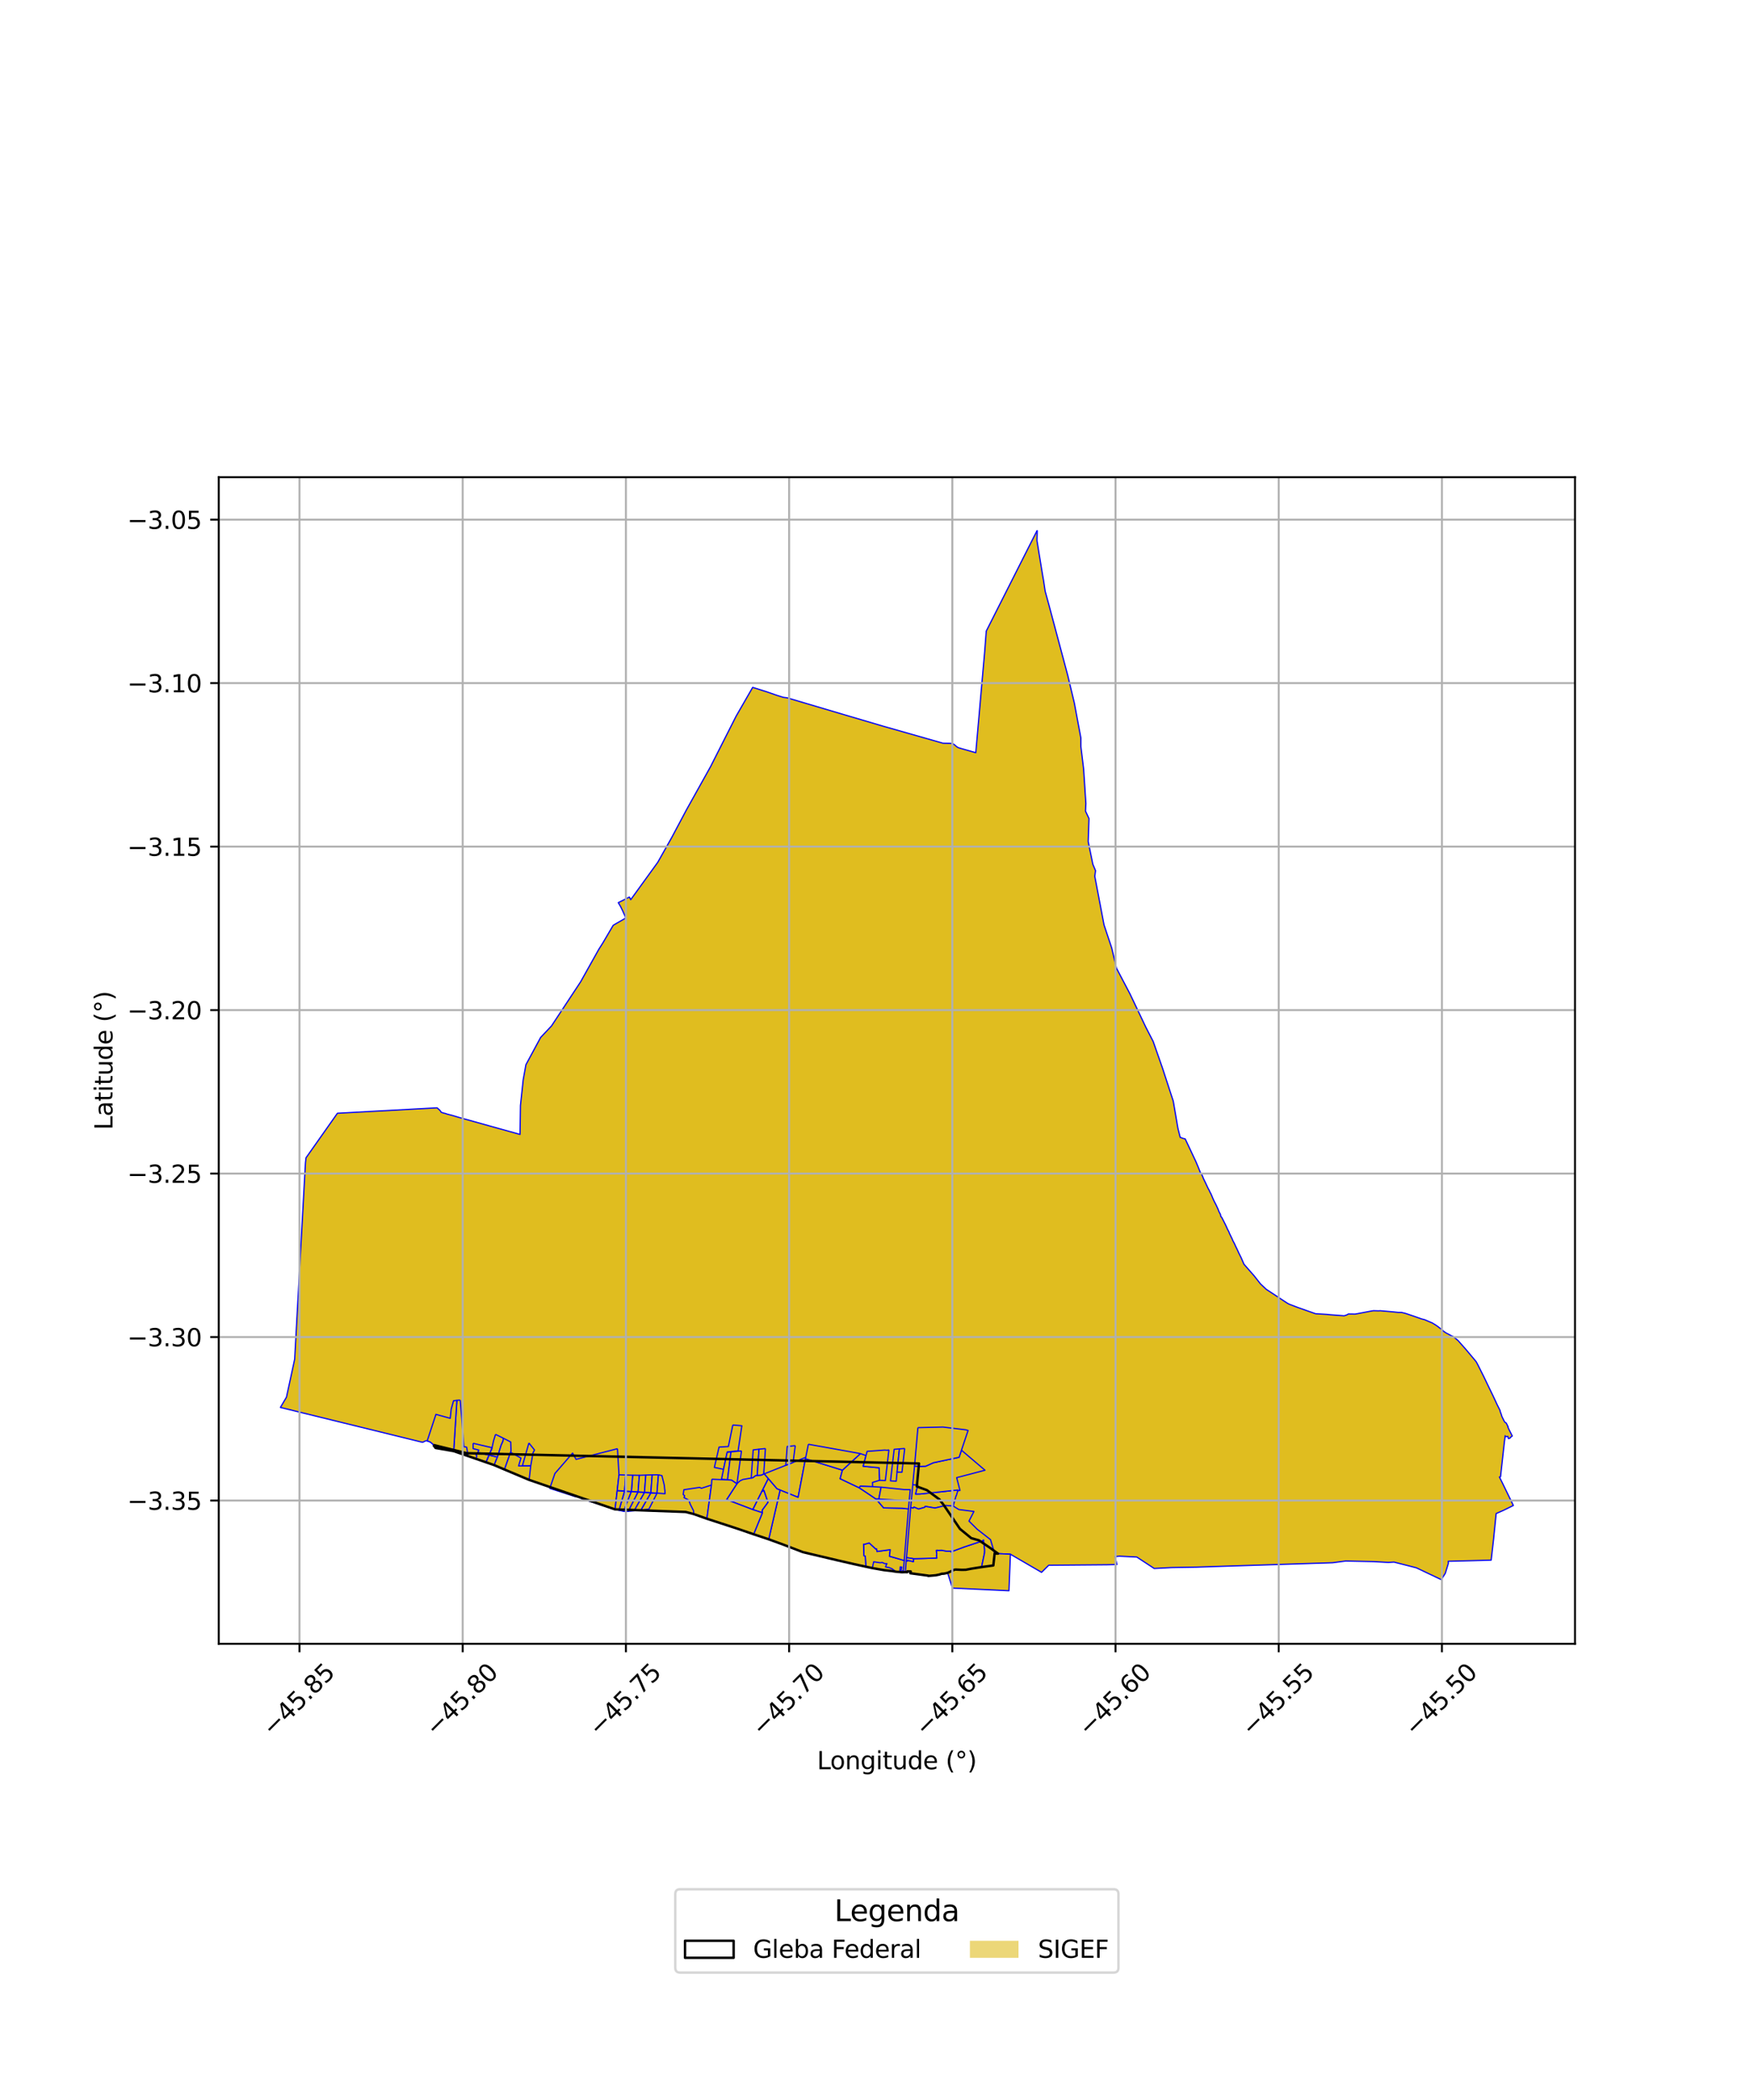 <?xml version="1.0" encoding="utf-8" standalone="no"?>
<!DOCTYPE svg PUBLIC "-//W3C//DTD SVG 1.1//EN"
  "http://www.w3.org/Graphics/SVG/1.1/DTD/svg11.dtd">
<svg xmlns:xlink="http://www.w3.org/1999/xlink" width="720pt" height="864pt" viewBox="0 0 720 864" xmlns="http://www.w3.org/2000/svg" version="1.1">
 <defs>
  <style type="text/css">*{stroke-linejoin: round; stroke-linecap: butt}</style>
 </defs>
 <g id="figure_1">
  <g id="patch_1">
   <path d="M 0 864 
L 720 864 
L 720 0 
L 0 0 
z
" style="fill: #ffffff"/>
  </g>
  <g id="axes_1">
   <g id="patch_2">
    <path d="M 90 676.295 
L 648 676.295 
L 648 196.345 
L 90 196.345 
z
" style="fill: #ffffff"/>
   </g>
   <g id="PatchCollection_1">
    <path d="M 426.748 218.161 
L 426.636 222.427 
L 428.968 236.712 
L 429.346 238.817 
L 430.004 243.228 
L 431.671 249.318 
L 439.306 277.907 
L 442.008 289.231 
L 444.708 303.684 
L 444.707 305.321 
L 444.705 307.138 
L 445.817 316.292 
L 446.766 330.586 
L 446.603 333.714 
L 448.038 336.769 
L 447.714 346.241 
L 449.619 355.559 
L 450.732 358.209 
L 450.482 360.118 
L 450.426 360.547 
L 451.311 365.2 
L 452.326 370.54 
L 454.227 380.533 
L 457.411 390.088 
L 459.318 398.279 
L 464.893 408.883 
L 471.42 422.612 
L 474.373 428.338 
L 474.445 428.479 
L 478.264 439.402 
L 482.718 453.054 
L 484.626 464.217 
L 485.559 467.931 
L 486.716 468.36 
L 487.622 468.578 
L 489.135 471.789 
L 491.968 477.802 
L 492.95 480.111 
L 493.877 482.451 
L 494.315 483.151 
L 494.492 483.34 
L 494.663 483.707 
L 494.739 483.876 
L 495.125 484.889 
L 495.841 486.361 
L 497.061 488.954 
L 497.466 489.66 
L 497.726 490.229 
L 497.875 490.576 
L 498.189 491.107 
L 498.623 492.11 
L 498.961 492.943 
L 499.452 494.045 
L 500.162 495.402 
L 500.523 496.146 
L 501.232 497.692 
L 501.419 498.264 
L 501.771 498.985 
L 502.16 499.714 
L 502.205 500.237 
L 502.344 500.515 
L 502.699 500.94 
L 503.843 503.192 
L 504.28 504.064 
L 505.068 505.807 
L 505.619 506.839 
L 505.832 507.426 
L 507.026 509.898 
L 507.156 510.294 
L 507.932 511.751 
L 508.378 512.766 
L 508.904 513.811 
L 509.709 515.58 
L 510.649 517.461 
L 511.793 520.118 
L 516.034 524.967 
L 518.581 528.206 
L 520.965 530.455 
L 526.82 534.312 
L 529.525 536.096 
L 530.434 536.594 
L 533.913 537.915 
L 541.082 540.444 
L 541.443 540.521 
L 545.857 540.779 
L 547.412 540.939 
L 553.006 541.345 
L 554.027 541.032 
L 554.769 540.618 
L 557.554 540.657 
L 564.347 539.371 
L 565.109 539.257 
L 567.271 539.322 
L 567.83 539.271 
L 573.005 539.727 
L 575.231 539.958 
L 576.614 539.965 
L 578.237 540.362 
L 581.82 541.564 
L 584.814 542.626 
L 586.146 542.958 
L 588.441 543.949 
L 589.272 544.295 
L 590.756 545.209 
L 591.637 545.822 
L 592.334 546.371 
L 593.412 547.183 
L 593.824 547.63 
L 594.852 548.352 
L 597.394 549.701 
L 597.623 549.72 
L 599.835 551.49 
L 603.043 555.106 
L 606.238 558.914 
L 607.317 560.212 
L 607.946 561.355 
L 610.457 566.363 
L 612.789 571.218 
L 614.196 574.105 
L 615.944 577.867 
L 617.111 580.191 
L 617.307 580.971 
L 617.611 581.744 
L 617.908 582.727 
L 618.162 583.27 
L 618.853 584.682 
L 619.22 585.199 
L 619.696 585.455 
L 620.497 587.055 
L 620.373 587.116 
L 620.905 588.268 
L 621.49 589.42 
L 622.014 590.451 
L 622.191 590.835 
L 621.659 591.18 
L 621.205 591.735 
L 620.585 591.867 
L 620.4 591.003 
L 619.397 591.09 
L 619.265 590.691 
L 619.047 592.635 
L 619.004 592.767 
L 617.369 607.56 
L 616.903 607.668 
L 618.216 610.312 
L 622.636 619.398 
L 618.463 621.446 
L 617.04 622.066 
L 615.564 622.719 
L 614.758 630.625 
L 614.516 633.131 
L 613.512 641.885 
L 610.262 641.978 
L 610.162 641.988 
L 606.247 642.097 
L 595.843 642.362 
L 595.869 643.279 
L 594.639 647.303 
L 592.995 649.917 
L 583.513 645.417 
L 582.74 645.044 
L 573.544 642.692 
L 571.187 642.827 
L 564.906 642.484 
L 564.783 642.487 
L 553.652 642.258 
L 548.258 642.955 
L 492.365 644.765 
L 481.936 644.945 
L 474.877 645.317 
L 467.722 640.622 
L 460.491 640.261 
L 458.764 640.462 
L 459.537 643.679 
L 459.354 643.69 
L 455.453 643.789 
L 431.473 643.993 
L 428.522 646.904 
L 415.717 639.454 
L 410.617 639.21 
L 407.171 636.719 
L 402.765 633.735 
L 399.614 632.844 
L 394.957 629.033 
L 388.665 619.768 
L 386.524 616.906 
L 381.363 613.099 
L 377.206 611.573 
L 378.093 602.12 
L 377.024 602.096 
L 376.479 602.084 
L 376.289 602.079 
L 376.178 602.077 
L 375.759 602.068 
L 365.555 601.837 
L 336.803 601.186 
L 283.396 599.973 
L 278.079 599.853 
L 192.156 597.901 
L 178.302 594.502 
L 177.999 594.083 
L 176.981 593.253 
L 175.764 592.825 
L 175.156 592.792 
L 173.862 593.412 
L 170.478 592.582 
L 115.364 579.058 
L 117.851 574.855 
L 120.724 561.599 
L 121.233 559.191 
L 125.669 478.424 
L 125.896 476.363 
L 138.826 458.027 
L 179.804 455.797 
L 179.834 455.795 
L 181.034 456.868 
L 181.548 457.629 
L 182.608 457.983 
L 183.213 458.101 
L 183.552 458.232 
L 183.769 458.316 
L 186.072 458.916 
L 188.795 459.723 
L 188.93 459.763 
L 200.899 463.097 
L 205.469 464.369 
L 213.957 466.733 
L 214.126 454.847 
L 215.25 444.331 
L 216.37 438.068 
L 222.436 426.832 
L 226.903 422.1 
L 238.871 403.963 
L 246.372 390.557 
L 248.053 387.908 
L 251.665 381.756 
L 252.3 380.676 
L 254.039 379.674 
L 257.493 377.683 
L 256.115 374.606 
L 255.829 374.018 
L 255.342 373.02 
L 254.377 371.382 
L 258.937 369.07 
L 259.498 370.153 
L 259.898 369.6 
L 261.281 367.687 
L 262.052 366.621 
L 262.627 365.826 
L 265.433 361.946 
L 266.089 361.039 
L 266.881 359.944 
L 267.745 358.749 
L 270.626 354.766 
L 276.37 344.574 
L 279.388 338.903 
L 282.435 333.176 
L 292.329 315.438 
L 302.861 294.65 
L 308.047 285.639 
L 309.595 282.95 
L 309.68 282.812 
L 315.649 284.693 
L 319.721 286.108 
L 322.244 286.895 
L 323.88 287.112 
L 346.181 293.715 
L 363.454 298.806 
L 373.273 301.596 
L 387.954 305.778 
L 390.964 305.832 
L 391.613 305.888 
L 392.179 306.066 
L 392.933 306.593 
L 393.494 307.133 
L 394.267 307.612 
L 396.106 308.15 
L 401.465 309.683 
L 405.124 268.11 
L 405.782 259.643 
L 416.601 238.235 
L 426.748 218.161 
" clip-path="url(#p95de34a4b3)" style="fill: #e0bd1f; stroke: #0000ff; stroke-width: 0.5"/>
    <path d="M 178.302 594.502 
L 192.156 597.901 
L 278.079 599.853 
L 283.396 599.973 
L 336.803 601.186 
L 365.555 601.837 
L 375.759 602.068 
L 376.178 602.077 
L 376.289 602.079 
L 376.479 602.084 
L 377.024 602.096 
L 378.093 602.12 
L 377.206 611.573 
L 381.363 613.099 
L 386.524 616.906 
L 388.665 619.768 
L 394.957 629.033 
L 399.614 632.844 
L 402.765 633.735 
L 407.171 636.719 
L 410.617 639.21 
L 409.223 639.143 
L 408.681 644.073 
L 403.846 644.739 
L 399.526 645.427 
L 397.372 645.845 
L 395.723 645.877 
L 393.191 645.76 
L 392.56 645.868 
L 389.885 647.123 
L 388.399 647.442 
L 387.383 647.51 
L 386.419 647.828 
L 384.941 648.121 
L 381.903 648.375 
L 381.901 648.267 
L 374.539 647.281 
L 374.695 646.546 
L 373.338 646.51 
L 373.279 646.839 
L 372.495 646.798 
L 371.063 646.857 
L 370.586 646.812 
L 370.146 646.756 
L 369.089 646.691 
L 368.906 646.68 
L 368.408 646.603 
L 366.702 646.342 
L 363.692 645.998 
L 358.886 645.151 
L 356.241 644.585 
L 351.327 643.513 
L 344.21 641.873 
L 336.936 640.156 
L 330.352 638.595 
L 322.468 635.574 
L 316.268 633.309 
L 310.063 631.236 
L 303.154 628.861 
L 290.828 624.848 
L 285.374 622.912 
L 282.149 622.068 
L 253.054 620.999 
L 237.877 615.806 
L 217.699 608.872 
L 207.553 604.599 
L 203.315 602.788 
L 192.578 599.073 
L 186.651 597.036 
L 179.19 595.73 
L 178.302 594.502 
" clip-path="url(#p95de34a4b3)" style="fill: #e0bd1f; stroke: #0000ff; stroke-width: 0.5"/>
    <path d="M 357.615 634.81 
L 360.305 637.288 
L 360.682 637.245 
L 360.827 638.319 
L 366.267 637.583 
L 365.954 640.284 
L 369.337 641.243 
L 369.534 641.299 
L 372.018 642.04 
L 371.665 646.308 
L 371.368 646.229 
L 371.437 646.644 
L 371.081 646.674 
L 371.063 646.857 
L 370.586 646.812 
L 371.052 644.757 
L 370.398 644.654 
L 370.146 646.756 
L 369.089 646.691 
L 368.906 646.68 
L 368.408 646.603 
L 368.428 646.512 
L 367.027 645.445 
L 365.597 644.864 
L 365.563 644.951 
L 364.338 644.653 
L 364.893 643.306 
L 364.252 643.317 
L 363.981 643.305 
L 363.015 642.855 
L 362.096 642.958 
L 359.462 642.571 
L 358.886 645.151 
L 356.241 644.585 
L 355.986 640.262 
L 355.417 640.083 
L 355.306 635.31 
L 355.556 635.399 
L 357.615 634.81 
" clip-path="url(#p95de34a4b3)" style="fill: #e0bd1f; stroke: #0000ff; stroke-width: 0.5"/>
    <path d="M 201.252 598.688 
L 204.637 599.471 
L 203.315 602.788 
L 200.042 601.519 
L 200.649 600.096 
L 201.252 598.688 
" clip-path="url(#p95de34a4b3)" style="fill: #e0bd1f; stroke: #0000ff; stroke-width: 0.5"/>
    <path d="M 196.594 597.581 
L 201.153 598.652 
L 200.56 600.059 
L 199.967 601.504 
L 195.922 600.126 
L 196.165 598.923 
L 195.9 598.722 
L 196.594 597.581 
" clip-path="url(#p95de34a4b3)" style="fill: #e0bd1f; stroke: #0000ff; stroke-width: 0.5"/>
    <path d="M 189.35 576.052 
L 189.878 582.383 
L 190.864 595.188 
L 192.004 595.424 
L 192.578 599.073 
L 186.651 597.036 
L 187.975 576.124 
L 189.35 576.052 
" clip-path="url(#p95de34a4b3)" style="fill: #e0bd1f; stroke: #0000ff; stroke-width: 0.5"/>
    <path d="M 187.975 576.124 
L 186.651 597.036 
L 179.19 595.73 
L 177.999 594.083 
L 176.981 593.253 
L 175.764 592.825 
L 179.352 581.912 
L 185.236 583.539 
L 185.647 579.764 
L 186.596 576.317 
L 187.975 576.124 
" clip-path="url(#p95de34a4b3)" style="fill: #e0bd1f; stroke: #0000ff; stroke-width: 0.5"/>
    <path d="M 254.039 596.029 
L 254.676 606.781 
L 253.054 620.999 
L 239.694 616.767 
L 237.877 615.806 
L 236.826 615.806 
L 226.198 612.37 
L 228.31 606.237 
L 235.583 597.848 
L 237.009 600.42 
L 254.039 596.029 
" clip-path="url(#p95de34a4b3)" style="fill: #e0bd1f; stroke: #0000ff; stroke-width: 0.5"/>
    <path d="M 409.223 639.143 
L 415.717 639.454 
L 415.108 654.479 
L 391.842 653.376 
L 389.885 647.123 
L 392.56 645.868 
L 393.191 645.76 
L 395.723 645.877 
L 397.372 645.845 
L 399.526 645.427 
L 403.846 644.739 
L 408.681 644.073 
L 409.223 639.143 
" clip-path="url(#p95de34a4b3)" style="fill: #e0bd1f; stroke: #0000ff; stroke-width: 0.5"/>
    <path d="M 331.505 599.591 
L 331.399 600.166 
L 328.368 616.06 
L 320.954 613.061 
L 319.663 612.535 
L 316.101 608.371 
L 314.407 606.4 
L 331.505 599.591 
" clip-path="url(#p95de34a4b3)" style="fill: #e0bd1f; stroke: #0000ff; stroke-width: 0.5"/>
    <path d="M 331.399 600.166 
L 346.599 604.863 
L 345.664 608.383 
L 353.615 612.173 
L 360.447 616.755 
L 363.556 620.381 
L 371.028 620.525 
L 371.217 620.536 
L 373.762 620.808 
L 372.018 642.04 
L 369.534 641.299 
L 369.337 641.243 
L 365.954 640.284 
L 366.267 637.583 
L 360.827 638.319 
L 360.682 637.245 
L 360.305 637.288 
L 357.615 634.81 
L 355.556 635.399 
L 355.306 635.31 
L 355.417 640.083 
L 355.986 640.262 
L 356.241 644.585 
L 351.327 643.513 
L 344.21 641.873 
L 336.936 640.156 
L 330.352 638.595 
L 322.468 635.574 
L 316.268 633.309 
L 320.954 613.061 
L 328.368 616.06 
L 331.399 600.166 
" clip-path="url(#p95de34a4b3)" style="fill: #e0bd1f; stroke: #0000ff; stroke-width: 0.5"/>
    <path d="M 203.869 590.137 
L 207.132 591.744 
L 206.922 592.971 
L 206.176 594.628 
L 204.68 599.486 
L 204.637 599.471 
L 201.197 598.674 
L 202.321 596.178 
L 203.054 592.812 
L 203.869 590.137 
" clip-path="url(#p95de34a4b3)" style="fill: #e0bd1f; stroke: #0000ff; stroke-width: 0.5"/>
    <path d="M 207.132 591.744 
L 210.12 593.272 
L 210.245 596.991 
L 207.553 604.599 
L 203.315 602.788 
L 204.637 599.471 
L 204.68 599.486 
L 206.176 594.628 
L 206.922 592.971 
L 207.132 591.744 
" clip-path="url(#p95de34a4b3)" style="fill: #e0bd1f; stroke: #0000ff; stroke-width: 0.5"/>
    <path d="M 217.61 593.677 
L 219.907 596.567 
L 219.304 597.722 
L 218.355 603.117 
L 214.907 603.129 
L 217.61 593.677 
" clip-path="url(#p95de34a4b3)" style="fill: #e0bd1f; stroke: #0000ff; stroke-width: 0.5"/>
    <path d="M 375.534 610.862 
L 377.573 611.01 
L 376.72 614.716 
L 378.601 614.679 
L 394.142 613.016 
L 394.059 613.341 
L 393.437 615.436 
L 393.356 615.424 
L 392.152 619.624 
L 391.48 619.509 
L 391.453 619.595 
L 389.103 619.385 
L 384.671 620.458 
L 380.641 619.759 
L 380.508 620.143 
L 377.932 620.868 
L 376.046 620.084 
L 375.657 620.52 
L 374.692 620.195 
L 375.534 610.862 
" clip-path="url(#p95de34a4b3)" style="fill: #e0bd1f; stroke: #0000ff; stroke-width: 0.5"/>
    <path d="M 395.573 596.654 
L 405.254 604.891 
L 393.6 607.941 
L 394.963 613.222 
L 394.059 613.341 
L 394.142 613.016 
L 378.601 614.679 
L 376.72 614.716 
L 377.573 611.01 
L 375.534 610.862 
L 376.264 603.194 
L 378.615 603.335 
L 380.865 603.232 
L 384.003 601.818 
L 394.601 599.561 
L 395.573 596.654 
" clip-path="url(#p95de34a4b3)" style="fill: #e0bd1f; stroke: #0000ff; stroke-width: 0.5"/>
    <path d="M 377.654 587.373 
L 387.965 587.131 
L 397.282 588.259 
L 398.295 588.542 
L 395.573 596.654 
L 394.601 599.561 
L 384.003 601.818 
L 380.865 603.232 
L 378.615 603.335 
L 376.264 603.194 
L 377.654 587.373 
" clip-path="url(#p95de34a4b3)" style="fill: #e0bd1f; stroke: #0000ff; stroke-width: 0.5"/>
    <path d="M 256.946 613.514 
L 259.747 613.718 
L 256.567 621.774 
L 256.029 621.689 
L 255.52 621.552 
L 255.193 621.498 
L 254.662 621.368 
L 256.946 613.514 
" clip-path="url(#p95de34a4b3)" style="fill: #e0bd1f; stroke: #0000ff; stroke-width: 0.5"/>
    <path d="M 260.293 606.94 
L 263.053 606.98 
L 262.523 613.81 
L 259.768 613.641 
L 260.293 606.94 
" clip-path="url(#p95de34a4b3)" style="fill: #e0bd1f; stroke: #0000ff; stroke-width: 0.5"/>
    <path d="M 265.703 606.885 
L 265.174 613.985 
L 262.523 613.81 
L 263.053 606.98 
L 265.703 606.885 
" clip-path="url(#p95de34a4b3)" style="fill: #e0bd1f; stroke: #0000ff; stroke-width: 0.5"/>
    <path d="M 267.741 614.245 
L 270.289 614.414 
L 267.012 620.846 
L 266.387 620.956 
L 265.235 621.064 
L 264.234 621.228 
L 263.678 621.306 
L 267.741 614.245 
" clip-path="url(#p95de34a4b3)" style="fill: #e0bd1f; stroke: #0000ff; stroke-width: 0.5"/>
    <path d="M 268.344 606.802 
L 267.769 614.155 
L 265.174 613.985 
L 265.703 606.885 
L 268.344 606.802 
" clip-path="url(#p95de34a4b3)" style="fill: #e0bd1f; stroke: #0000ff; stroke-width: 0.5"/>
    <path d="M 270.902 606.771 
L 270.291 614.322 
L 267.769 614.155 
L 268.344 606.802 
L 270.902 606.771 
" clip-path="url(#p95de34a4b3)" style="fill: #e0bd1f; stroke: #0000ff; stroke-width: 0.5"/>
    <path d="M 270.902 606.771 
L 272.329 607.124 
L 273.174 610.495 
L 273.344 611.363 
L 273.466 612.759 
L 273.526 612.97 
L 273.566 613.302 
L 273.528 613.48 
L 273.583 613.861 
L 273.643 614.514 
L 273.593 614.551 
L 270.291 614.322 
L 270.902 606.771 
" clip-path="url(#p95de34a4b3)" style="fill: #e0bd1f; stroke: #0000ff; stroke-width: 0.5"/>
    <path d="M 292.708 610.989 
L 290.828 624.848 
L 285.374 622.912 
L 285.357 621.602 
L 283.964 618.836 
L 283.41 617.225 
L 281.426 616.146 
L 281.689 615.406 
L 281.093 614.864 
L 281.365 612.924 
L 287.87 611.953 
L 288.578 612.326 
L 292.708 610.989 
" clip-path="url(#p95de34a4b3)" style="fill: #e0bd1f; stroke: #0000ff; stroke-width: 0.5"/>
    <path d="M 301.498 586.272 
L 305.22 586.595 
L 303.675 596.926 
L 299.213 597.368 
L 297.681 604.515 
L 293.908 603.737 
L 295.839 595.378 
L 299.679 595.138 
L 301.498 586.272 
" clip-path="url(#p95de34a4b3)" style="fill: #e0bd1f; stroke: #0000ff; stroke-width: 0.5"/>
    <path d="M 300.757 597.348 
L 299.323 608.799 
L 296.847 608.575 
L 297.681 604.515 
L 299.182 597.532 
L 300.757 597.348 
" clip-path="url(#p95de34a4b3)" style="fill: #e0bd1f; stroke: #0000ff; stroke-width: 0.5"/>
    <path d="M 314.407 606.4 
L 316.101 608.371 
L 313.457 613.641 
L 309.731 621.101 
L 298.938 616.989 
L 303.205 610.434 
L 304.411 609.297 
L 305.645 608.708 
L 309.612 608.017 
L 310.921 607.083 
L 313.121 606.92 
L 314.407 606.4 
" clip-path="url(#p95de34a4b3)" style="fill: #e0bd1f; stroke: #0000ff; stroke-width: 0.5"/>
    <path d="M 312.283 596.234 
L 311.537 607.016 
L 310.921 607.083 
L 309.612 608.017 
L 309.086 608.092 
L 309.873 596.53 
L 312.283 596.234 
" clip-path="url(#p95de34a4b3)" style="fill: #e0bd1f; stroke: #0000ff; stroke-width: 0.5"/>
    <path d="M 314.304 613.16 
L 315.991 618.105 
L 313.63 621.323 
L 313.677 622.39 
L 309.731 621.101 
L 313.457 613.641 
L 314.304 613.16 
" clip-path="url(#p95de34a4b3)" style="fill: #e0bd1f; stroke: #0000ff; stroke-width: 0.5"/>
    <path d="M 316.101 608.371 
L 319.663 612.535 
L 320.954 613.061 
L 316.268 633.309 
L 310.063 631.236 
L 313.677 622.39 
L 313.63 621.323 
L 315.991 618.105 
L 314.304 613.16 
L 313.457 613.641 
L 316.101 608.371 
" clip-path="url(#p95de34a4b3)" style="fill: #e0bd1f; stroke: #0000ff; stroke-width: 0.5"/>
    <path d="M 314.927 595.977 
L 314.204 606.472 
L 313.121 606.92 
L 311.537 607.016 
L 312.283 596.234 
L 314.927 595.977 
" clip-path="url(#p95de34a4b3)" style="fill: #e0bd1f; stroke: #0000ff; stroke-width: 0.5"/>
    <path d="M 353.998 598.056 
L 356.304 598.862 
L 355.139 603.254 
L 361.699 603.888 
L 361.893 609.028 
L 358.962 609.927 
L 359.02 611.658 
L 353.874 611.471 
L 353.615 612.173 
L 345.664 608.383 
L 346.599 604.863 
L 353.998 598.056 
" clip-path="url(#p95de34a4b3)" style="fill: #e0bd1f; stroke: #0000ff; stroke-width: 0.5"/>
    <path d="M 353.874 611.471 
L 359.02 611.658 
L 362.514 611.866 
L 361.576 616.766 
L 360.447 616.755 
L 353.615 612.173 
L 353.874 611.471 
" clip-path="url(#p95de34a4b3)" style="fill: #e0bd1f; stroke: #0000ff; stroke-width: 0.5"/>
    <path d="M 365.723 596.484 
L 364.263 609.143 
L 361.893 609.028 
L 361.699 603.888 
L 355.139 603.254 
L 356.304 598.862 
L 356.759 597.127 
L 363.934 596.602 
L 365.114 596.678 
L 365.723 596.484 
" clip-path="url(#p95de34a4b3)" style="fill: #e0bd1f; stroke: #0000ff; stroke-width: 0.5"/>
    <path d="M 360.447 616.755 
L 361.576 616.766 
L 371.258 617.333 
L 371.443 617.34 
L 374.065 617.495 
L 373.762 620.808 
L 371.217 620.536 
L 371.028 620.525 
L 363.556 620.381 
L 360.447 616.755 
" clip-path="url(#p95de34a4b3)" style="fill: #e0bd1f; stroke: #0000ff; stroke-width: 0.5"/>
    <path d="M 362.514 611.866 
L 371.654 612.815 
L 371.83 612.849 
L 374.507 612.902 
L 374.065 617.495 
L 371.443 617.34 
L 371.258 617.333 
L 361.576 616.766 
L 362.514 611.866 
" clip-path="url(#p95de34a4b3)" style="fill: #e0bd1f; stroke: #0000ff; stroke-width: 0.5"/>
    <path d="M 370.05 596.114 
L 369.079 605.69 
L 368.737 609.39 
L 366.384 609.276 
L 367.886 596.295 
L 370.05 596.114 
" clip-path="url(#p95de34a4b3)" style="fill: #e0bd1f; stroke: #0000ff; stroke-width: 0.5"/>
    <path d="M 404.663 633.596 
L 404.749 634.558 
L 405.108 637.634 
L 405.08 638.894 
L 403.846 644.739 
L 399.526 645.427 
L 397.372 645.845 
L 395.723 645.877 
L 393.191 645.76 
L 392.56 645.868 
L 389.885 647.123 
L 388.399 647.442 
L 387.383 647.51 
L 386.419 647.828 
L 384.941 648.121 
L 381.903 648.375 
L 381.901 648.267 
L 374.539 647.281 
L 374.695 646.546 
L 373.338 646.51 
L 373.279 646.839 
L 372.495 646.798 
L 372.848 642.136 
L 373.373 642.257 
L 373.445 641.963 
L 375.784 642.502 
L 375.821 641.302 
L 379.899 641.198 
L 385.436 641.005 
L 385.309 640.161 
L 385.383 639.336 
L 385.184 637.899 
L 385.652 637.779 
L 385.822 637.883 
L 387.436 637.827 
L 389.29 638.169 
L 391.285 638.225 
L 391.247 638.488 
L 396.692 636.469 
L 404.098 633.999 
L 404.663 633.596 
" clip-path="url(#p95de34a4b3)" style="fill: #e0bd1f; stroke: #0000ff; stroke-width: 0.5"/>
    <path d="M 389.103 619.385 
L 391.453 619.595 
L 391.48 619.509 
L 392.152 619.624 
L 394.516 621.073 
L 400.702 621.864 
L 398.668 625.832 
L 402.045 629.168 
L 407.525 633.445 
L 409.223 639.143 
L 408.681 644.073 
L 403.846 644.739 
L 405.08 638.894 
L 405.108 637.634 
L 404.749 634.558 
L 404.663 633.596 
L 404.098 633.999 
L 396.692 636.469 
L 391.247 638.488 
L 391.285 638.225 
L 389.29 638.169 
L 387.436 637.827 
L 385.822 637.883 
L 385.652 637.779 
L 385.184 637.899 
L 385.383 639.336 
L 385.309 640.161 
L 385.436 641.005 
L 379.899 641.198 
L 375.821 641.302 
L 372.963 640.844 
L 374.692 620.195 
L 375.657 620.52 
L 376.046 620.084 
L 377.932 620.868 
L 380.508 620.143 
L 380.641 619.759 
L 384.671 620.458 
L 389.103 619.385 
" clip-path="url(#p95de34a4b3)" style="fill: #e0bd1f; stroke: #0000ff; stroke-width: 0.5"/>
    <path d="M 372.963 640.844 
L 375.821 641.302 
L 375.784 642.502 
L 373.445 641.963 
L 373.373 642.257 
L 372.848 642.136 
L 372.963 640.844 
" clip-path="url(#p95de34a4b3)" style="fill: #e0bd1f; stroke: #0000ff; stroke-width: 0.5"/>
    <path d="M 259.747 613.718 
L 262.497 613.89 
L 258.501 621.799 
L 257.264 621.877 
L 256.567 621.774 
L 259.747 613.718 
" clip-path="url(#p95de34a4b3)" style="fill: #e0bd1f; stroke: #0000ff; stroke-width: 0.5"/>
    <path d="M 194.646 593.817 
L 202.368 595.614 
L 202.239 596.152 
L 201.153 598.652 
L 196.594 597.581 
L 196.982 596.611 
L 194.64 595.991 
L 194.646 593.817 
" clip-path="url(#p95de34a4b3)" style="fill: #e0bd1f; stroke: #0000ff; stroke-width: 0.5"/>
    <path d="M 210.059 597.518 
L 214.332 599.888 
L 213.367 603.117 
L 214.907 603.129 
L 218.355 603.117 
L 217.699 608.872 
L 207.553 604.599 
L 210.059 597.518 
" clip-path="url(#p95de34a4b3)" style="fill: #e0bd1f; stroke: #0000ff; stroke-width: 0.5"/>
    <path d="M 253.932 613.311 
L 256.946 613.514 
L 254.662 621.368 
L 253.271 621.116 
L 253.054 620.999 
L 253.932 613.311 
" clip-path="url(#p95de34a4b3)" style="fill: #e0bd1f; stroke: #0000ff; stroke-width: 0.5"/>
    <path d="M 254.676 606.781 
L 257.448 606.872 
L 256.954 613.439 
L 253.937 613.259 
L 254.676 606.781 
" clip-path="url(#p95de34a4b3)" style="fill: #e0bd1f; stroke: #0000ff; stroke-width: 0.5"/>
    <path d="M 257.448 606.872 
L 260.293 606.94 
L 259.768 613.641 
L 256.954 613.439 
L 257.448 606.872 
" clip-path="url(#p95de34a4b3)" style="fill: #e0bd1f; stroke: #0000ff; stroke-width: 0.5"/>
    <path d="M 262.497 613.89 
L 265.163 614.071 
L 260.919 621.58 
L 258.501 621.799 
L 262.497 613.89 
" clip-path="url(#p95de34a4b3)" style="fill: #e0bd1f; stroke: #0000ff; stroke-width: 0.5"/>
    <path d="M 265.163 614.071 
L 267.741 614.245 
L 263.678 621.306 
L 262.753 621.418 
L 261.429 621.512 
L 260.919 621.58 
L 265.163 614.071 
" clip-path="url(#p95de34a4b3)" style="fill: #e0bd1f; stroke: #0000ff; stroke-width: 0.5"/>
    <path d="M 292.874 608.602 
L 301.015 608.942 
L 303.205 610.434 
L 298.938 616.989 
L 309.731 621.101 
L 313.677 622.39 
L 310.063 631.236 
L 303.154 628.861 
L 290.828 624.848 
L 292.708 610.989 
L 292.874 608.602 
" clip-path="url(#p95de34a4b3)" style="fill: #e0bd1f; stroke: #0000ff; stroke-width: 0.5"/>
    <path d="M 305.071 596.944 
L 303.205 610.434 
L 301.015 608.942 
L 299.323 608.799 
L 300.757 597.348 
L 305.071 596.944 
" clip-path="url(#p95de34a4b3)" style="fill: #e0bd1f; stroke: #0000ff; stroke-width: 0.5"/>
    <path d="M 327.188 594.788 
L 326.3 601.662 
L 323.274 602.868 
L 323.89 595.124 
L 327.188 594.788 
" clip-path="url(#p95de34a4b3)" style="fill: #e0bd1f; stroke: #0000ff; stroke-width: 0.5"/>
    <path d="M 332.587 594.21 
L 353.998 598.056 
L 346.599 604.863 
L 331.399 600.166 
L 331.505 599.591 
L 332.587 594.21 
" clip-path="url(#p95de34a4b3)" style="fill: #e0bd1f; stroke: #0000ff; stroke-width: 0.5"/>
    <path d="M 372.224 595.944 
L 371.934 598.38 
L 371.099 605.726 
L 369.079 605.69 
L 370.05 596.114 
L 372.224 595.944 
" clip-path="url(#p95de34a4b3)" style="fill: #e0bd1f; stroke: #0000ff; stroke-width: 0.5"/>
   </g>
   <g id="PatchCollection_2">
    <path d="M 178.302 594.502 
L 192.156 597.901 
L 278.079 599.853 
L 283.396 599.973 
L 336.803 601.186 
L 365.555 601.837 
L 375.759 602.068 
L 376.178 602.077 
L 376.289 602.079 
L 376.479 602.084 
L 377.024 602.096 
L 378.093 602.12 
L 377.206 611.573 
L 381.363 613.099 
L 386.524 616.906 
L 388.665 619.768 
L 394.957 629.033 
L 399.614 632.844 
L 402.765 633.735 
L 407.171 636.719 
L 410.617 639.21 
L 409.223 639.143 
L 408.681 644.073 
L 403.846 644.739 
L 399.526 645.427 
L 397.372 645.845 
L 395.723 645.877 
L 393.191 645.76 
L 392.56 645.868 
L 389.885 647.123 
L 388.399 647.442 
L 387.383 647.51 
L 386.419 647.828 
L 384.941 648.121 
L 381.903 648.375 
L 381.901 648.267 
L 374.539 647.281 
L 374.695 646.546 
L 373.338 646.51 
L 373.279 646.839 
L 372.495 646.798 
L 371.063 646.857 
L 370.586 646.812 
L 370.146 646.756 
L 369.089 646.691 
L 368.906 646.68 
L 368.408 646.603 
L 366.702 646.342 
L 363.692 645.998 
L 358.886 645.151 
L 356.241 644.585 
L 351.327 643.513 
L 344.21 641.873 
L 336.936 640.156 
L 330.352 638.595 
L 322.468 635.574 
L 316.268 633.309 
L 310.063 631.236 
L 303.154 628.861 
L 290.828 624.848 
L 285.374 622.912 
L 282.149 622.068 
L 253.054 620.999 
L 237.877 615.806 
L 217.699 608.872 
L 207.553 604.599 
L 203.315 602.788 
L 192.578 599.073 
L 186.651 597.036 
L 179.19 595.73 
L 178.302 594.502 
" clip-path="url(#p95de34a4b3)" style="fill: none; stroke: #000000"/>
   </g>
   <g id="matplotlib.axis_1">
    <g id="xtick_1">
     <g id="line2d_1">
      <path d="M 123.221 676.295 
L 123.221 196.345 
" clip-path="url(#p95de34a4b3)" style="fill: none; stroke: #b0b0b0; stroke-width: 0.8; stroke-linecap: square"/>
     </g>
     <g id="line2d_2">
      <defs>
       <path id="m12d68f495c" d="M 0 0 
L 0 3.5 
" style="stroke: #000000; stroke-width: 0.8"/>
      </defs>
      <g>
       <use xlink:href="#m12d68f495c" x="123.221" y="676.295" style="stroke: #000000; stroke-width: 0.8"/>
      </g>
     </g>
     <g id="text_1">
      <!-- −45.85 -->
      <g transform="translate(112.088 714.836) rotate(-45) scale(0.1 -0.1)">
       <defs>
        <path id="DejaVuSans-2212" d="M 678 2272 
L 4684 2272 
L 4684 1741 
L 678 1741 
L 678 2272 
z
" transform="scale(0.016)"/>
        <path id="DejaVuSans-34" d="M 2419 4116 
L 825 1625 
L 2419 1625 
L 2419 4116 
z
M 2253 4666 
L 3047 4666 
L 3047 1625 
L 3713 1625 
L 3713 1100 
L 3047 1100 
L 3047 0 
L 2419 0 
L 2419 1100 
L 313 1100 
L 313 1709 
L 2253 4666 
z
" transform="scale(0.016)"/>
        <path id="DejaVuSans-35" d="M 691 4666 
L 3169 4666 
L 3169 4134 
L 1269 4134 
L 1269 2991 
Q 1406 3038 1543 3061 
Q 1681 3084 1819 3084 
Q 2600 3084 3056 2656 
Q 3513 2228 3513 1497 
Q 3513 744 3044 326 
Q 2575 -91 1722 -91 
Q 1428 -91 1123 -41 
Q 819 9 494 109 
L 494 744 
Q 775 591 1075 516 
Q 1375 441 1709 441 
Q 2250 441 2565 725 
Q 2881 1009 2881 1497 
Q 2881 1984 2565 2268 
Q 2250 2553 1709 2553 
Q 1456 2553 1204 2497 
Q 953 2441 691 2322 
L 691 4666 
z
" transform="scale(0.016)"/>
        <path id="DejaVuSans-2e" d="M 684 794 
L 1344 794 
L 1344 0 
L 684 0 
L 684 794 
z
" transform="scale(0.016)"/>
        <path id="DejaVuSans-38" d="M 2034 2216 
Q 1584 2216 1326 1975 
Q 1069 1734 1069 1313 
Q 1069 891 1326 650 
Q 1584 409 2034 409 
Q 2484 409 2743 651 
Q 3003 894 3003 1313 
Q 3003 1734 2745 1975 
Q 2488 2216 2034 2216 
z
M 1403 2484 
Q 997 2584 770 2862 
Q 544 3141 544 3541 
Q 544 4100 942 4425 
Q 1341 4750 2034 4750 
Q 2731 4750 3128 4425 
Q 3525 4100 3525 3541 
Q 3525 3141 3298 2862 
Q 3072 2584 2669 2484 
Q 3125 2378 3379 2068 
Q 3634 1759 3634 1313 
Q 3634 634 3220 271 
Q 2806 -91 2034 -91 
Q 1263 -91 848 271 
Q 434 634 434 1313 
Q 434 1759 690 2068 
Q 947 2378 1403 2484 
z
M 1172 3481 
Q 1172 3119 1398 2916 
Q 1625 2713 2034 2713 
Q 2441 2713 2670 2916 
Q 2900 3119 2900 3481 
Q 2900 3844 2670 4047 
Q 2441 4250 2034 4250 
Q 1625 4250 1398 4047 
Q 1172 3844 1172 3481 
z
" transform="scale(0.016)"/>
       </defs>
       <use xlink:href="#DejaVuSans-2212"/>
       <use xlink:href="#DejaVuSans-34" transform="translate(83.789 0)"/>
       <use xlink:href="#DejaVuSans-35" transform="translate(147.412 0)"/>
       <use xlink:href="#DejaVuSans-2e" transform="translate(211.035 0)"/>
       <use xlink:href="#DejaVuSans-38" transform="translate(242.822 0)"/>
       <use xlink:href="#DejaVuSans-35" transform="translate(306.445 0)"/>
      </g>
     </g>
    </g>
    <g id="xtick_2">
     <g id="line2d_3">
      <path d="M 190.368 676.295 
L 190.368 196.345 
" clip-path="url(#p95de34a4b3)" style="fill: none; stroke: #b0b0b0; stroke-width: 0.8; stroke-linecap: square"/>
     </g>
     <g id="line2d_4">
      <g>
       <use xlink:href="#m12d68f495c" x="190.368" y="676.295" style="stroke: #000000; stroke-width: 0.8"/>
      </g>
     </g>
     <g id="text_2">
      <!-- −45.80 -->
      <g transform="translate(179.235 714.836) rotate(-45) scale(0.1 -0.1)">
       <defs>
        <path id="DejaVuSans-30" d="M 2034 4250 
Q 1547 4250 1301 3770 
Q 1056 3291 1056 2328 
Q 1056 1369 1301 889 
Q 1547 409 2034 409 
Q 2525 409 2770 889 
Q 3016 1369 3016 2328 
Q 3016 3291 2770 3770 
Q 2525 4250 2034 4250 
z
M 2034 4750 
Q 2819 4750 3233 4129 
Q 3647 3509 3647 2328 
Q 3647 1150 3233 529 
Q 2819 -91 2034 -91 
Q 1250 -91 836 529 
Q 422 1150 422 2328 
Q 422 3509 836 4129 
Q 1250 4750 2034 4750 
z
" transform="scale(0.016)"/>
       </defs>
       <use xlink:href="#DejaVuSans-2212"/>
       <use xlink:href="#DejaVuSans-34" transform="translate(83.789 0)"/>
       <use xlink:href="#DejaVuSans-35" transform="translate(147.412 0)"/>
       <use xlink:href="#DejaVuSans-2e" transform="translate(211.035 0)"/>
       <use xlink:href="#DejaVuSans-38" transform="translate(242.822 0)"/>
       <use xlink:href="#DejaVuSans-30" transform="translate(306.445 0)"/>
      </g>
     </g>
    </g>
    <g id="xtick_3">
     <g id="line2d_5">
      <path d="M 257.516 676.295 
L 257.516 196.345 
" clip-path="url(#p95de34a4b3)" style="fill: none; stroke: #b0b0b0; stroke-width: 0.8; stroke-linecap: square"/>
     </g>
     <g id="line2d_6">
      <g>
       <use xlink:href="#m12d68f495c" x="257.516" y="676.295" style="stroke: #000000; stroke-width: 0.8"/>
      </g>
     </g>
     <g id="text_3">
      <!-- −45.75 -->
      <g transform="translate(246.383 714.836) rotate(-45) scale(0.1 -0.1)">
       <defs>
        <path id="DejaVuSans-37" d="M 525 4666 
L 3525 4666 
L 3525 4397 
L 1831 0 
L 1172 0 
L 2766 4134 
L 525 4134 
L 525 4666 
z
" transform="scale(0.016)"/>
       </defs>
       <use xlink:href="#DejaVuSans-2212"/>
       <use xlink:href="#DejaVuSans-34" transform="translate(83.789 0)"/>
       <use xlink:href="#DejaVuSans-35" transform="translate(147.412 0)"/>
       <use xlink:href="#DejaVuSans-2e" transform="translate(211.035 0)"/>
       <use xlink:href="#DejaVuSans-37" transform="translate(242.822 0)"/>
       <use xlink:href="#DejaVuSans-35" transform="translate(306.445 0)"/>
      </g>
     </g>
    </g>
    <g id="xtick_4">
     <g id="line2d_7">
      <path d="M 324.663 676.295 
L 324.663 196.345 
" clip-path="url(#p95de34a4b3)" style="fill: none; stroke: #b0b0b0; stroke-width: 0.8; stroke-linecap: square"/>
     </g>
     <g id="line2d_8">
      <g>
       <use xlink:href="#m12d68f495c" x="324.663" y="676.295" style="stroke: #000000; stroke-width: 0.8"/>
      </g>
     </g>
     <g id="text_4">
      <!-- −45.70 -->
      <g transform="translate(313.53 714.836) rotate(-45) scale(0.1 -0.1)">
       <use xlink:href="#DejaVuSans-2212"/>
       <use xlink:href="#DejaVuSans-34" transform="translate(83.789 0)"/>
       <use xlink:href="#DejaVuSans-35" transform="translate(147.412 0)"/>
       <use xlink:href="#DejaVuSans-2e" transform="translate(211.035 0)"/>
       <use xlink:href="#DejaVuSans-37" transform="translate(242.822 0)"/>
       <use xlink:href="#DejaVuSans-30" transform="translate(306.445 0)"/>
      </g>
     </g>
    </g>
    <g id="xtick_5">
     <g id="line2d_9">
      <path d="M 391.811 676.295 
L 391.811 196.345 
" clip-path="url(#p95de34a4b3)" style="fill: none; stroke: #b0b0b0; stroke-width: 0.8; stroke-linecap: square"/>
     </g>
     <g id="line2d_10">
      <g>
       <use xlink:href="#m12d68f495c" x="391.811" y="676.295" style="stroke: #000000; stroke-width: 0.8"/>
      </g>
     </g>
     <g id="text_5">
      <!-- −45.65 -->
      <g transform="translate(380.678 714.836) rotate(-45) scale(0.1 -0.1)">
       <defs>
        <path id="DejaVuSans-36" d="M 2113 2584 
Q 1688 2584 1439 2293 
Q 1191 2003 1191 1497 
Q 1191 994 1439 701 
Q 1688 409 2113 409 
Q 2538 409 2786 701 
Q 3034 994 3034 1497 
Q 3034 2003 2786 2293 
Q 2538 2584 2113 2584 
z
M 3366 4563 
L 3366 3988 
Q 3128 4100 2886 4159 
Q 2644 4219 2406 4219 
Q 1781 4219 1451 3797 
Q 1122 3375 1075 2522 
Q 1259 2794 1537 2939 
Q 1816 3084 2150 3084 
Q 2853 3084 3261 2657 
Q 3669 2231 3669 1497 
Q 3669 778 3244 343 
Q 2819 -91 2113 -91 
Q 1303 -91 875 529 
Q 447 1150 447 2328 
Q 447 3434 972 4092 
Q 1497 4750 2381 4750 
Q 2619 4750 2861 4703 
Q 3103 4656 3366 4563 
z
" transform="scale(0.016)"/>
       </defs>
       <use xlink:href="#DejaVuSans-2212"/>
       <use xlink:href="#DejaVuSans-34" transform="translate(83.789 0)"/>
       <use xlink:href="#DejaVuSans-35" transform="translate(147.412 0)"/>
       <use xlink:href="#DejaVuSans-2e" transform="translate(211.035 0)"/>
       <use xlink:href="#DejaVuSans-36" transform="translate(242.822 0)"/>
       <use xlink:href="#DejaVuSans-35" transform="translate(306.445 0)"/>
      </g>
     </g>
    </g>
    <g id="xtick_6">
     <g id="line2d_11">
      <path d="M 458.958 676.295 
L 458.958 196.345 
" clip-path="url(#p95de34a4b3)" style="fill: none; stroke: #b0b0b0; stroke-width: 0.8; stroke-linecap: square"/>
     </g>
     <g id="line2d_12">
      <g>
       <use xlink:href="#m12d68f495c" x="458.958" y="676.295" style="stroke: #000000; stroke-width: 0.8"/>
      </g>
     </g>
     <g id="text_6">
      <!-- −45.60 -->
      <g transform="translate(447.825 714.836) rotate(-45) scale(0.1 -0.1)">
       <use xlink:href="#DejaVuSans-2212"/>
       <use xlink:href="#DejaVuSans-34" transform="translate(83.789 0)"/>
       <use xlink:href="#DejaVuSans-35" transform="translate(147.412 0)"/>
       <use xlink:href="#DejaVuSans-2e" transform="translate(211.035 0)"/>
       <use xlink:href="#DejaVuSans-36" transform="translate(242.822 0)"/>
       <use xlink:href="#DejaVuSans-30" transform="translate(306.445 0)"/>
      </g>
     </g>
    </g>
    <g id="xtick_7">
     <g id="line2d_13">
      <path d="M 526.106 676.295 
L 526.106 196.345 
" clip-path="url(#p95de34a4b3)" style="fill: none; stroke: #b0b0b0; stroke-width: 0.8; stroke-linecap: square"/>
     </g>
     <g id="line2d_14">
      <g>
       <use xlink:href="#m12d68f495c" x="526.106" y="676.295" style="stroke: #000000; stroke-width: 0.8"/>
      </g>
     </g>
     <g id="text_7">
      <!-- −45.55 -->
      <g transform="translate(514.973 714.836) rotate(-45) scale(0.1 -0.1)">
       <use xlink:href="#DejaVuSans-2212"/>
       <use xlink:href="#DejaVuSans-34" transform="translate(83.789 0)"/>
       <use xlink:href="#DejaVuSans-35" transform="translate(147.412 0)"/>
       <use xlink:href="#DejaVuSans-2e" transform="translate(211.035 0)"/>
       <use xlink:href="#DejaVuSans-35" transform="translate(242.822 0)"/>
       <use xlink:href="#DejaVuSans-35" transform="translate(306.445 0)"/>
      </g>
     </g>
    </g>
    <g id="xtick_8">
     <g id="line2d_15">
      <path d="M 593.253 676.295 
L 593.253 196.345 
" clip-path="url(#p95de34a4b3)" style="fill: none; stroke: #b0b0b0; stroke-width: 0.8; stroke-linecap: square"/>
     </g>
     <g id="line2d_16">
      <g>
       <use xlink:href="#m12d68f495c" x="593.253" y="676.295" style="stroke: #000000; stroke-width: 0.8"/>
      </g>
     </g>
     <g id="text_8">
      <!-- −45.50 -->
      <g transform="translate(582.12 714.836) rotate(-45) scale(0.1 -0.1)">
       <use xlink:href="#DejaVuSans-2212"/>
       <use xlink:href="#DejaVuSans-34" transform="translate(83.789 0)"/>
       <use xlink:href="#DejaVuSans-35" transform="translate(147.412 0)"/>
       <use xlink:href="#DejaVuSans-2e" transform="translate(211.035 0)"/>
       <use xlink:href="#DejaVuSans-35" transform="translate(242.822 0)"/>
       <use xlink:href="#DejaVuSans-30" transform="translate(306.445 0)"/>
      </g>
     </g>
    </g>
    <g id="text_9">
     <!-- Longitude (°) -->
     <g transform="translate(336.14 727.905) scale(0.1 -0.1)">
      <defs>
       <path id="DejaVuSans-4c" d="M 628 4666 
L 1259 4666 
L 1259 531 
L 3531 531 
L 3531 0 
L 628 0 
L 628 4666 
z
" transform="scale(0.016)"/>
       <path id="DejaVuSans-6f" d="M 1959 3097 
Q 1497 3097 1228 2736 
Q 959 2375 959 1747 
Q 959 1119 1226 758 
Q 1494 397 1959 397 
Q 2419 397 2687 759 
Q 2956 1122 2956 1747 
Q 2956 2369 2687 2733 
Q 2419 3097 1959 3097 
z
M 1959 3584 
Q 2709 3584 3137 3096 
Q 3566 2609 3566 1747 
Q 3566 888 3137 398 
Q 2709 -91 1959 -91 
Q 1206 -91 779 398 
Q 353 888 353 1747 
Q 353 2609 779 3096 
Q 1206 3584 1959 3584 
z
" transform="scale(0.016)"/>
       <path id="DejaVuSans-6e" d="M 3513 2113 
L 3513 0 
L 2938 0 
L 2938 2094 
Q 2938 2591 2744 2837 
Q 2550 3084 2163 3084 
Q 1697 3084 1428 2787 
Q 1159 2491 1159 1978 
L 1159 0 
L 581 0 
L 581 3500 
L 1159 3500 
L 1159 2956 
Q 1366 3272 1645 3428 
Q 1925 3584 2291 3584 
Q 2894 3584 3203 3211 
Q 3513 2838 3513 2113 
z
" transform="scale(0.016)"/>
       <path id="DejaVuSans-67" d="M 2906 1791 
Q 2906 2416 2648 2759 
Q 2391 3103 1925 3103 
Q 1463 3103 1205 2759 
Q 947 2416 947 1791 
Q 947 1169 1205 825 
Q 1463 481 1925 481 
Q 2391 481 2648 825 
Q 2906 1169 2906 1791 
z
M 3481 434 
Q 3481 -459 3084 -895 
Q 2688 -1331 1869 -1331 
Q 1566 -1331 1297 -1286 
Q 1028 -1241 775 -1147 
L 775 -588 
Q 1028 -725 1275 -790 
Q 1522 -856 1778 -856 
Q 2344 -856 2625 -561 
Q 2906 -266 2906 331 
L 2906 616 
Q 2728 306 2450 153 
Q 2172 0 1784 0 
Q 1141 0 747 490 
Q 353 981 353 1791 
Q 353 2603 747 3093 
Q 1141 3584 1784 3584 
Q 2172 3584 2450 3431 
Q 2728 3278 2906 2969 
L 2906 3500 
L 3481 3500 
L 3481 434 
z
" transform="scale(0.016)"/>
       <path id="DejaVuSans-69" d="M 603 3500 
L 1178 3500 
L 1178 0 
L 603 0 
L 603 3500 
z
M 603 4863 
L 1178 4863 
L 1178 4134 
L 603 4134 
L 603 4863 
z
" transform="scale(0.016)"/>
       <path id="DejaVuSans-74" d="M 1172 4494 
L 1172 3500 
L 2356 3500 
L 2356 3053 
L 1172 3053 
L 1172 1153 
Q 1172 725 1289 603 
Q 1406 481 1766 481 
L 2356 481 
L 2356 0 
L 1766 0 
Q 1100 0 847 248 
Q 594 497 594 1153 
L 594 3053 
L 172 3053 
L 172 3500 
L 594 3500 
L 594 4494 
L 1172 4494 
z
" transform="scale(0.016)"/>
       <path id="DejaVuSans-75" d="M 544 1381 
L 544 3500 
L 1119 3500 
L 1119 1403 
Q 1119 906 1312 657 
Q 1506 409 1894 409 
Q 2359 409 2629 706 
Q 2900 1003 2900 1516 
L 2900 3500 
L 3475 3500 
L 3475 0 
L 2900 0 
L 2900 538 
Q 2691 219 2414 64 
Q 2138 -91 1772 -91 
Q 1169 -91 856 284 
Q 544 659 544 1381 
z
M 1991 3584 
L 1991 3584 
z
" transform="scale(0.016)"/>
       <path id="DejaVuSans-64" d="M 2906 2969 
L 2906 4863 
L 3481 4863 
L 3481 0 
L 2906 0 
L 2906 525 
Q 2725 213 2448 61 
Q 2172 -91 1784 -91 
Q 1150 -91 751 415 
Q 353 922 353 1747 
Q 353 2572 751 3078 
Q 1150 3584 1784 3584 
Q 2172 3584 2448 3432 
Q 2725 3281 2906 2969 
z
M 947 1747 
Q 947 1113 1208 752 
Q 1469 391 1925 391 
Q 2381 391 2643 752 
Q 2906 1113 2906 1747 
Q 2906 2381 2643 2742 
Q 2381 3103 1925 3103 
Q 1469 3103 1208 2742 
Q 947 2381 947 1747 
z
" transform="scale(0.016)"/>
       <path id="DejaVuSans-65" d="M 3597 1894 
L 3597 1613 
L 953 1613 
Q 991 1019 1311 708 
Q 1631 397 2203 397 
Q 2534 397 2845 478 
Q 3156 559 3463 722 
L 3463 178 
Q 3153 47 2828 -22 
Q 2503 -91 2169 -91 
Q 1331 -91 842 396 
Q 353 884 353 1716 
Q 353 2575 817 3079 
Q 1281 3584 2069 3584 
Q 2775 3584 3186 3129 
Q 3597 2675 3597 1894 
z
M 3022 2063 
Q 3016 2534 2758 2815 
Q 2500 3097 2075 3097 
Q 1594 3097 1305 2825 
Q 1016 2553 972 2059 
L 3022 2063 
z
" transform="scale(0.016)"/>
       <path id="DejaVuSans-20" transform="scale(0.016)"/>
       <path id="DejaVuSans-28" d="M 1984 4856 
Q 1566 4138 1362 3434 
Q 1159 2731 1159 2009 
Q 1159 1288 1364 580 
Q 1569 -128 1984 -844 
L 1484 -844 
Q 1016 -109 783 600 
Q 550 1309 550 2009 
Q 550 2706 781 3412 
Q 1013 4119 1484 4856 
L 1984 4856 
z
" transform="scale(0.016)"/>
       <path id="DejaVuSans-b0" d="M 1600 4347 
Q 1350 4347 1178 4173 
Q 1006 4000 1006 3750 
Q 1006 3503 1178 3333 
Q 1350 3163 1600 3163 
Q 1850 3163 2022 3333 
Q 2194 3503 2194 3750 
Q 2194 3997 2020 4172 
Q 1847 4347 1600 4347 
z
M 1600 4750 
Q 1800 4750 1984 4673 
Q 2169 4597 2303 4453 
Q 2447 4313 2519 4134 
Q 2591 3956 2591 3750 
Q 2591 3338 2302 3052 
Q 2013 2766 1594 2766 
Q 1172 2766 890 3047 
Q 609 3328 609 3750 
Q 609 4169 896 4459 
Q 1184 4750 1600 4750 
z
" transform="scale(0.016)"/>
       <path id="DejaVuSans-29" d="M 513 4856 
L 1013 4856 
Q 1481 4119 1714 3412 
Q 1947 2706 1947 2009 
Q 1947 1309 1714 600 
Q 1481 -109 1013 -844 
L 513 -844 
Q 928 -128 1133 580 
Q 1338 1288 1338 2009 
Q 1338 2731 1133 3434 
Q 928 4138 513 4856 
z
" transform="scale(0.016)"/>
      </defs>
      <use xlink:href="#DejaVuSans-4c"/>
      <use xlink:href="#DejaVuSans-6f" transform="translate(53.963 0)"/>
      <use xlink:href="#DejaVuSans-6e" transform="translate(115.145 0)"/>
      <use xlink:href="#DejaVuSans-67" transform="translate(178.523 0)"/>
      <use xlink:href="#DejaVuSans-69" transform="translate(242 0)"/>
      <use xlink:href="#DejaVuSans-74" transform="translate(269.783 0)"/>
      <use xlink:href="#DejaVuSans-75" transform="translate(308.992 0)"/>
      <use xlink:href="#DejaVuSans-64" transform="translate(372.371 0)"/>
      <use xlink:href="#DejaVuSans-65" transform="translate(435.848 0)"/>
      <use xlink:href="#DejaVuSans-20" transform="translate(497.371 0)"/>
      <use xlink:href="#DejaVuSans-28" transform="translate(529.158 0)"/>
      <use xlink:href="#DejaVuSans-b0" transform="translate(568.172 0)"/>
      <use xlink:href="#DejaVuSans-29" transform="translate(618.172 0)"/>
     </g>
    </g>
   </g>
   <g id="matplotlib.axis_2">
    <g id="ytick_1">
     <g id="line2d_17">
      <path d="M 90 617.366 
L 648 617.366 
" clip-path="url(#p95de34a4b3)" style="fill: none; stroke: #b0b0b0; stroke-width: 0.8; stroke-linecap: square"/>
     </g>
     <g id="line2d_18">
      <defs>
       <path id="m17ec93c949" d="M 0 0 
L -3.5 0 
" style="stroke: #000000; stroke-width: 0.8"/>
      </defs>
      <g>
       <use xlink:href="#m17ec93c949" x="90" y="617.366" style="stroke: #000000; stroke-width: 0.8"/>
      </g>
     </g>
     <g id="text_10">
      <!-- −3.35 -->
      <g transform="translate(52.355 621.165) scale(0.1 -0.1)">
       <defs>
        <path id="DejaVuSans-33" d="M 2597 2516 
Q 3050 2419 3304 2112 
Q 3559 1806 3559 1356 
Q 3559 666 3084 287 
Q 2609 -91 1734 -91 
Q 1441 -91 1130 -33 
Q 819 25 488 141 
L 488 750 
Q 750 597 1062 519 
Q 1375 441 1716 441 
Q 2309 441 2620 675 
Q 2931 909 2931 1356 
Q 2931 1769 2642 2001 
Q 2353 2234 1838 2234 
L 1294 2234 
L 1294 2753 
L 1863 2753 
Q 2328 2753 2575 2939 
Q 2822 3125 2822 3475 
Q 2822 3834 2567 4026 
Q 2313 4219 1838 4219 
Q 1578 4219 1281 4162 
Q 984 4106 628 3988 
L 628 4550 
Q 988 4650 1302 4700 
Q 1616 4750 1894 4750 
Q 2613 4750 3031 4423 
Q 3450 4097 3450 3541 
Q 3450 3153 3228 2886 
Q 3006 2619 2597 2516 
z
" transform="scale(0.016)"/>
       </defs>
       <use xlink:href="#DejaVuSans-2212"/>
       <use xlink:href="#DejaVuSans-33" transform="translate(83.789 0)"/>
       <use xlink:href="#DejaVuSans-2e" transform="translate(147.412 0)"/>
       <use xlink:href="#DejaVuSans-33" transform="translate(179.199 0)"/>
       <use xlink:href="#DejaVuSans-35" transform="translate(242.822 0)"/>
      </g>
     </g>
    </g>
    <g id="ytick_2">
     <g id="line2d_19">
      <path d="M 90 550.103 
L 648 550.103 
" clip-path="url(#p95de34a4b3)" style="fill: none; stroke: #b0b0b0; stroke-width: 0.8; stroke-linecap: square"/>
     </g>
     <g id="line2d_20">
      <g>
       <use xlink:href="#m17ec93c949" x="90" y="550.103" style="stroke: #000000; stroke-width: 0.8"/>
      </g>
     </g>
     <g id="text_11">
      <!-- −3.30 -->
      <g transform="translate(52.355 553.902) scale(0.1 -0.1)">
       <use xlink:href="#DejaVuSans-2212"/>
       <use xlink:href="#DejaVuSans-33" transform="translate(83.789 0)"/>
       <use xlink:href="#DejaVuSans-2e" transform="translate(147.412 0)"/>
       <use xlink:href="#DejaVuSans-33" transform="translate(179.199 0)"/>
       <use xlink:href="#DejaVuSans-30" transform="translate(242.822 0)"/>
      </g>
     </g>
    </g>
    <g id="ytick_3">
     <g id="line2d_21">
      <path d="M 90 482.84 
L 648 482.84 
" clip-path="url(#p95de34a4b3)" style="fill: none; stroke: #b0b0b0; stroke-width: 0.8; stroke-linecap: square"/>
     </g>
     <g id="line2d_22">
      <g>
       <use xlink:href="#m17ec93c949" x="90" y="482.84" style="stroke: #000000; stroke-width: 0.8"/>
      </g>
     </g>
     <g id="text_12">
      <!-- −3.25 -->
      <g transform="translate(52.355 486.64) scale(0.1 -0.1)">
       <defs>
        <path id="DejaVuSans-32" d="M 1228 531 
L 3431 531 
L 3431 0 
L 469 0 
L 469 531 
Q 828 903 1448 1529 
Q 2069 2156 2228 2338 
Q 2531 2678 2651 2914 
Q 2772 3150 2772 3378 
Q 2772 3750 2511 3984 
Q 2250 4219 1831 4219 
Q 1534 4219 1204 4116 
Q 875 4013 500 3803 
L 500 4441 
Q 881 4594 1212 4672 
Q 1544 4750 1819 4750 
Q 2544 4750 2975 4387 
Q 3406 4025 3406 3419 
Q 3406 3131 3298 2873 
Q 3191 2616 2906 2266 
Q 2828 2175 2409 1742 
Q 1991 1309 1228 531 
z
" transform="scale(0.016)"/>
       </defs>
       <use xlink:href="#DejaVuSans-2212"/>
       <use xlink:href="#DejaVuSans-33" transform="translate(83.789 0)"/>
       <use xlink:href="#DejaVuSans-2e" transform="translate(147.412 0)"/>
       <use xlink:href="#DejaVuSans-32" transform="translate(179.199 0)"/>
       <use xlink:href="#DejaVuSans-35" transform="translate(242.822 0)"/>
      </g>
     </g>
    </g>
    <g id="ytick_4">
     <g id="line2d_23">
      <path d="M 90 415.578 
L 648 415.578 
" clip-path="url(#p95de34a4b3)" style="fill: none; stroke: #b0b0b0; stroke-width: 0.8; stroke-linecap: square"/>
     </g>
     <g id="line2d_24">
      <g>
       <use xlink:href="#m17ec93c949" x="90" y="415.578" style="stroke: #000000; stroke-width: 0.8"/>
      </g>
     </g>
     <g id="text_13">
      <!-- −3.20 -->
      <g transform="translate(52.355 419.377) scale(0.1 -0.1)">
       <use xlink:href="#DejaVuSans-2212"/>
       <use xlink:href="#DejaVuSans-33" transform="translate(83.789 0)"/>
       <use xlink:href="#DejaVuSans-2e" transform="translate(147.412 0)"/>
       <use xlink:href="#DejaVuSans-32" transform="translate(179.199 0)"/>
       <use xlink:href="#DejaVuSans-30" transform="translate(242.822 0)"/>
      </g>
     </g>
    </g>
    <g id="ytick_5">
     <g id="line2d_25">
      <path d="M 90 348.315 
L 648 348.315 
" clip-path="url(#p95de34a4b3)" style="fill: none; stroke: #b0b0b0; stroke-width: 0.8; stroke-linecap: square"/>
     </g>
     <g id="line2d_26">
      <g>
       <use xlink:href="#m17ec93c949" x="90" y="348.315" style="stroke: #000000; stroke-width: 0.8"/>
      </g>
     </g>
     <g id="text_14">
      <!-- −3.15 -->
      <g transform="translate(52.355 352.115) scale(0.1 -0.1)">
       <defs>
        <path id="DejaVuSans-31" d="M 794 531 
L 1825 531 
L 1825 4091 
L 703 3866 
L 703 4441 
L 1819 4666 
L 2450 4666 
L 2450 531 
L 3481 531 
L 3481 0 
L 794 0 
L 794 531 
z
" transform="scale(0.016)"/>
       </defs>
       <use xlink:href="#DejaVuSans-2212"/>
       <use xlink:href="#DejaVuSans-33" transform="translate(83.789 0)"/>
       <use xlink:href="#DejaVuSans-2e" transform="translate(147.412 0)"/>
       <use xlink:href="#DejaVuSans-31" transform="translate(179.199 0)"/>
       <use xlink:href="#DejaVuSans-35" transform="translate(242.822 0)"/>
      </g>
     </g>
    </g>
    <g id="ytick_6">
     <g id="line2d_27">
      <path d="M 90 281.053 
L 648 281.053 
" clip-path="url(#p95de34a4b3)" style="fill: none; stroke: #b0b0b0; stroke-width: 0.8; stroke-linecap: square"/>
     </g>
     <g id="line2d_28">
      <g>
       <use xlink:href="#m17ec93c949" x="90" y="281.053" style="stroke: #000000; stroke-width: 0.8"/>
      </g>
     </g>
     <g id="text_15">
      <!-- −3.10 -->
      <g transform="translate(52.355 284.852) scale(0.1 -0.1)">
       <use xlink:href="#DejaVuSans-2212"/>
       <use xlink:href="#DejaVuSans-33" transform="translate(83.789 0)"/>
       <use xlink:href="#DejaVuSans-2e" transform="translate(147.412 0)"/>
       <use xlink:href="#DejaVuSans-31" transform="translate(179.199 0)"/>
       <use xlink:href="#DejaVuSans-30" transform="translate(242.822 0)"/>
      </g>
     </g>
    </g>
    <g id="ytick_7">
     <g id="line2d_29">
      <path d="M 90 213.79 
L 648 213.79 
" clip-path="url(#p95de34a4b3)" style="fill: none; stroke: #b0b0b0; stroke-width: 0.8; stroke-linecap: square"/>
     </g>
     <g id="line2d_30">
      <g>
       <use xlink:href="#m17ec93c949" x="90" y="213.79" style="stroke: #000000; stroke-width: 0.8"/>
      </g>
     </g>
     <g id="text_16">
      <!-- −3.05 -->
      <g transform="translate(52.355 217.589) scale(0.1 -0.1)">
       <use xlink:href="#DejaVuSans-2212"/>
       <use xlink:href="#DejaVuSans-33" transform="translate(83.789 0)"/>
       <use xlink:href="#DejaVuSans-2e" transform="translate(147.412 0)"/>
       <use xlink:href="#DejaVuSans-30" transform="translate(179.199 0)"/>
       <use xlink:href="#DejaVuSans-35" transform="translate(242.822 0)"/>
      </g>
     </g>
    </g>
    <g id="text_17">
     <!-- Latitude (°) -->
     <g transform="translate(46.275 464.89) rotate(-90) scale(0.1 -0.1)">
      <defs>
       <path id="DejaVuSans-61" d="M 2194 1759 
Q 1497 1759 1228 1600 
Q 959 1441 959 1056 
Q 959 750 1161 570 
Q 1363 391 1709 391 
Q 2188 391 2477 730 
Q 2766 1069 2766 1631 
L 2766 1759 
L 2194 1759 
z
M 3341 1997 
L 3341 0 
L 2766 0 
L 2766 531 
Q 2569 213 2275 61 
Q 1981 -91 1556 -91 
Q 1019 -91 701 211 
Q 384 513 384 1019 
Q 384 1609 779 1909 
Q 1175 2209 1959 2209 
L 2766 2209 
L 2766 2266 
Q 2766 2663 2505 2880 
Q 2244 3097 1772 3097 
Q 1472 3097 1187 3025 
Q 903 2953 641 2809 
L 641 3341 
Q 956 3463 1253 3523 
Q 1550 3584 1831 3584 
Q 2591 3584 2966 3190 
Q 3341 2797 3341 1997 
z
" transform="scale(0.016)"/>
      </defs>
      <use xlink:href="#DejaVuSans-4c"/>
      <use xlink:href="#DejaVuSans-61" transform="translate(55.713 0)"/>
      <use xlink:href="#DejaVuSans-74" transform="translate(116.992 0)"/>
      <use xlink:href="#DejaVuSans-69" transform="translate(156.201 0)"/>
      <use xlink:href="#DejaVuSans-74" transform="translate(183.984 0)"/>
      <use xlink:href="#DejaVuSans-75" transform="translate(223.193 0)"/>
      <use xlink:href="#DejaVuSans-64" transform="translate(286.572 0)"/>
      <use xlink:href="#DejaVuSans-65" transform="translate(350.049 0)"/>
      <use xlink:href="#DejaVuSans-20" transform="translate(411.572 0)"/>
      <use xlink:href="#DejaVuSans-28" transform="translate(443.359 0)"/>
      <use xlink:href="#DejaVuSans-b0" transform="translate(482.373 0)"/>
      <use xlink:href="#DejaVuSans-29" transform="translate(532.373 0)"/>
     </g>
    </g>
   </g>
   <g id="patch_3">
    <path d="M 90 676.295 
L 90 196.345 
" style="fill: none; stroke: #000000; stroke-width: 0.8; stroke-linejoin: miter; stroke-linecap: square"/>
   </g>
   <g id="patch_4">
    <path d="M 648 676.295 
L 648 196.345 
" style="fill: none; stroke: #000000; stroke-width: 0.8; stroke-linejoin: miter; stroke-linecap: square"/>
   </g>
   <g id="patch_5">
    <path d="M 90 676.295 
L 648 676.295 
" style="fill: none; stroke: #000000; stroke-width: 0.8; stroke-linejoin: miter; stroke-linecap: square"/>
   </g>
   <g id="patch_6">
    <path d="M 90 196.345 
L 648 196.345 
" style="fill: none; stroke: #000000; stroke-width: 0.8; stroke-linejoin: miter; stroke-linecap: square"/>
   </g>
   <g id="legend_1">
    <g id="patch_7">
     <path d="M 279.837 811.577 
L 458.163 811.577 
Q 460.163 811.577 460.163 809.577 
L 460.163 779.285 
Q 460.163 777.285 458.163 777.285 
L 279.837 777.285 
Q 277.837 777.285 277.837 779.285 
L 277.837 809.577 
Q 277.837 811.577 279.837 811.577 
z
" style="fill: #ffffff; opacity: 0.8; stroke: #cccccc; stroke-linejoin: miter"/>
    </g>
    <g id="text_18">
     <!-- Legenda -->
     <g transform="translate(343.281 790.403) scale(0.12 -0.12)">
      <use xlink:href="#DejaVuSans-4c"/>
      <use xlink:href="#DejaVuSans-65" transform="translate(53.963 0)"/>
      <use xlink:href="#DejaVuSans-67" transform="translate(115.486 0)"/>
      <use xlink:href="#DejaVuSans-65" transform="translate(178.963 0)"/>
      <use xlink:href="#DejaVuSans-6e" transform="translate(240.486 0)"/>
      <use xlink:href="#DejaVuSans-64" transform="translate(303.865 0)"/>
      <use xlink:href="#DejaVuSans-61" transform="translate(367.342 0)"/>
     </g>
    </g>
    <g id="patch_8">
     <path d="M 281.837 805.497 
L 301.837 805.497 
L 301.837 798.497 
L 281.837 798.497 
L 281.837 805.497 
z
" style="fill: none; stroke: #000000; stroke-linejoin: miter"/>
    </g>
    <g id="text_19">
     <!-- Gleba Federal -->
     <g transform="translate(309.837 805.497) scale(0.1 -0.1)">
      <defs>
       <path id="DejaVuSans-47" d="M 3809 666 
L 3809 1919 
L 2778 1919 
L 2778 2438 
L 4434 2438 
L 4434 434 
Q 4069 175 3628 42 
Q 3188 -91 2688 -91 
Q 1594 -91 976 548 
Q 359 1188 359 2328 
Q 359 3472 976 4111 
Q 1594 4750 2688 4750 
Q 3144 4750 3555 4637 
Q 3966 4525 4313 4306 
L 4313 3634 
Q 3963 3931 3569 4081 
Q 3175 4231 2741 4231 
Q 1884 4231 1454 3753 
Q 1025 3275 1025 2328 
Q 1025 1384 1454 906 
Q 1884 428 2741 428 
Q 3075 428 3337 486 
Q 3600 544 3809 666 
z
" transform="scale(0.016)"/>
       <path id="DejaVuSans-6c" d="M 603 4863 
L 1178 4863 
L 1178 0 
L 603 0 
L 603 4863 
z
" transform="scale(0.016)"/>
       <path id="DejaVuSans-62" d="M 3116 1747 
Q 3116 2381 2855 2742 
Q 2594 3103 2138 3103 
Q 1681 3103 1420 2742 
Q 1159 2381 1159 1747 
Q 1159 1113 1420 752 
Q 1681 391 2138 391 
Q 2594 391 2855 752 
Q 3116 1113 3116 1747 
z
M 1159 2969 
Q 1341 3281 1617 3432 
Q 1894 3584 2278 3584 
Q 2916 3584 3314 3078 
Q 3713 2572 3713 1747 
Q 3713 922 3314 415 
Q 2916 -91 2278 -91 
Q 1894 -91 1617 61 
Q 1341 213 1159 525 
L 1159 0 
L 581 0 
L 581 4863 
L 1159 4863 
L 1159 2969 
z
" transform="scale(0.016)"/>
       <path id="DejaVuSans-46" d="M 628 4666 
L 3309 4666 
L 3309 4134 
L 1259 4134 
L 1259 2759 
L 3109 2759 
L 3109 2228 
L 1259 2228 
L 1259 0 
L 628 0 
L 628 4666 
z
" transform="scale(0.016)"/>
       <path id="DejaVuSans-72" d="M 2631 2963 
Q 2534 3019 2420 3045 
Q 2306 3072 2169 3072 
Q 1681 3072 1420 2755 
Q 1159 2438 1159 1844 
L 1159 0 
L 581 0 
L 581 3500 
L 1159 3500 
L 1159 2956 
Q 1341 3275 1631 3429 
Q 1922 3584 2338 3584 
Q 2397 3584 2469 3576 
Q 2541 3569 2628 3553 
L 2631 2963 
z
" transform="scale(0.016)"/>
      </defs>
      <use xlink:href="#DejaVuSans-47"/>
      <use xlink:href="#DejaVuSans-6c" transform="translate(77.49 0)"/>
      <use xlink:href="#DejaVuSans-65" transform="translate(105.273 0)"/>
      <use xlink:href="#DejaVuSans-62" transform="translate(166.797 0)"/>
      <use xlink:href="#DejaVuSans-61" transform="translate(230.273 0)"/>
      <use xlink:href="#DejaVuSans-20" transform="translate(291.553 0)"/>
      <use xlink:href="#DejaVuSans-46" transform="translate(323.34 0)"/>
      <use xlink:href="#DejaVuSans-65" transform="translate(375.359 0)"/>
      <use xlink:href="#DejaVuSans-64" transform="translate(436.883 0)"/>
      <use xlink:href="#DejaVuSans-65" transform="translate(500.359 0)"/>
      <use xlink:href="#DejaVuSans-72" transform="translate(561.883 0)"/>
      <use xlink:href="#DejaVuSans-61" transform="translate(602.996 0)"/>
      <use xlink:href="#DejaVuSans-6c" transform="translate(664.275 0)"/>
     </g>
    </g>
    <g id="patch_9">
     <path d="M 399.045 805.497 
L 419.045 805.497 
L 419.045 798.497 
L 399.045 798.497 
z
" style="fill: #e0bd1f; opacity: 0.6"/>
    </g>
    <g id="text_20">
     <!-- SIGEF -->
     <g transform="translate(427.045 805.497) scale(0.1 -0.1)">
      <defs>
       <path id="DejaVuSans-53" d="M 3425 4513 
L 3425 3897 
Q 3066 4069 2747 4153 
Q 2428 4238 2131 4238 
Q 1616 4238 1336 4038 
Q 1056 3838 1056 3469 
Q 1056 3159 1242 3001 
Q 1428 2844 1947 2747 
L 2328 2669 
Q 3034 2534 3370 2195 
Q 3706 1856 3706 1288 
Q 3706 609 3251 259 
Q 2797 -91 1919 -91 
Q 1588 -91 1214 -16 
Q 841 59 441 206 
L 441 856 
Q 825 641 1194 531 
Q 1563 422 1919 422 
Q 2459 422 2753 634 
Q 3047 847 3047 1241 
Q 3047 1584 2836 1778 
Q 2625 1972 2144 2069 
L 1759 2144 
Q 1053 2284 737 2584 
Q 422 2884 422 3419 
Q 422 4038 858 4394 
Q 1294 4750 2059 4750 
Q 2388 4750 2728 4690 
Q 3069 4631 3425 4513 
z
" transform="scale(0.016)"/>
       <path id="DejaVuSans-49" d="M 628 4666 
L 1259 4666 
L 1259 0 
L 628 0 
L 628 4666 
z
" transform="scale(0.016)"/>
       <path id="DejaVuSans-45" d="M 628 4666 
L 3578 4666 
L 3578 4134 
L 1259 4134 
L 1259 2753 
L 3481 2753 
L 3481 2222 
L 1259 2222 
L 1259 531 
L 3634 531 
L 3634 0 
L 628 0 
L 628 4666 
z
" transform="scale(0.016)"/>
      </defs>
      <use xlink:href="#DejaVuSans-53"/>
      <use xlink:href="#DejaVuSans-49" transform="translate(63.477 0)"/>
      <use xlink:href="#DejaVuSans-47" transform="translate(92.969 0)"/>
      <use xlink:href="#DejaVuSans-45" transform="translate(170.459 0)"/>
      <use xlink:href="#DejaVuSans-46" transform="translate(233.643 0)"/>
     </g>
    </g>
   </g>
  </g>
 </g>
 <defs>
  <clipPath id="p95de34a4b3">
   <rect x="90" y="196.345" width="558" height="479.95"/>
  </clipPath>
 </defs>
</svg>

